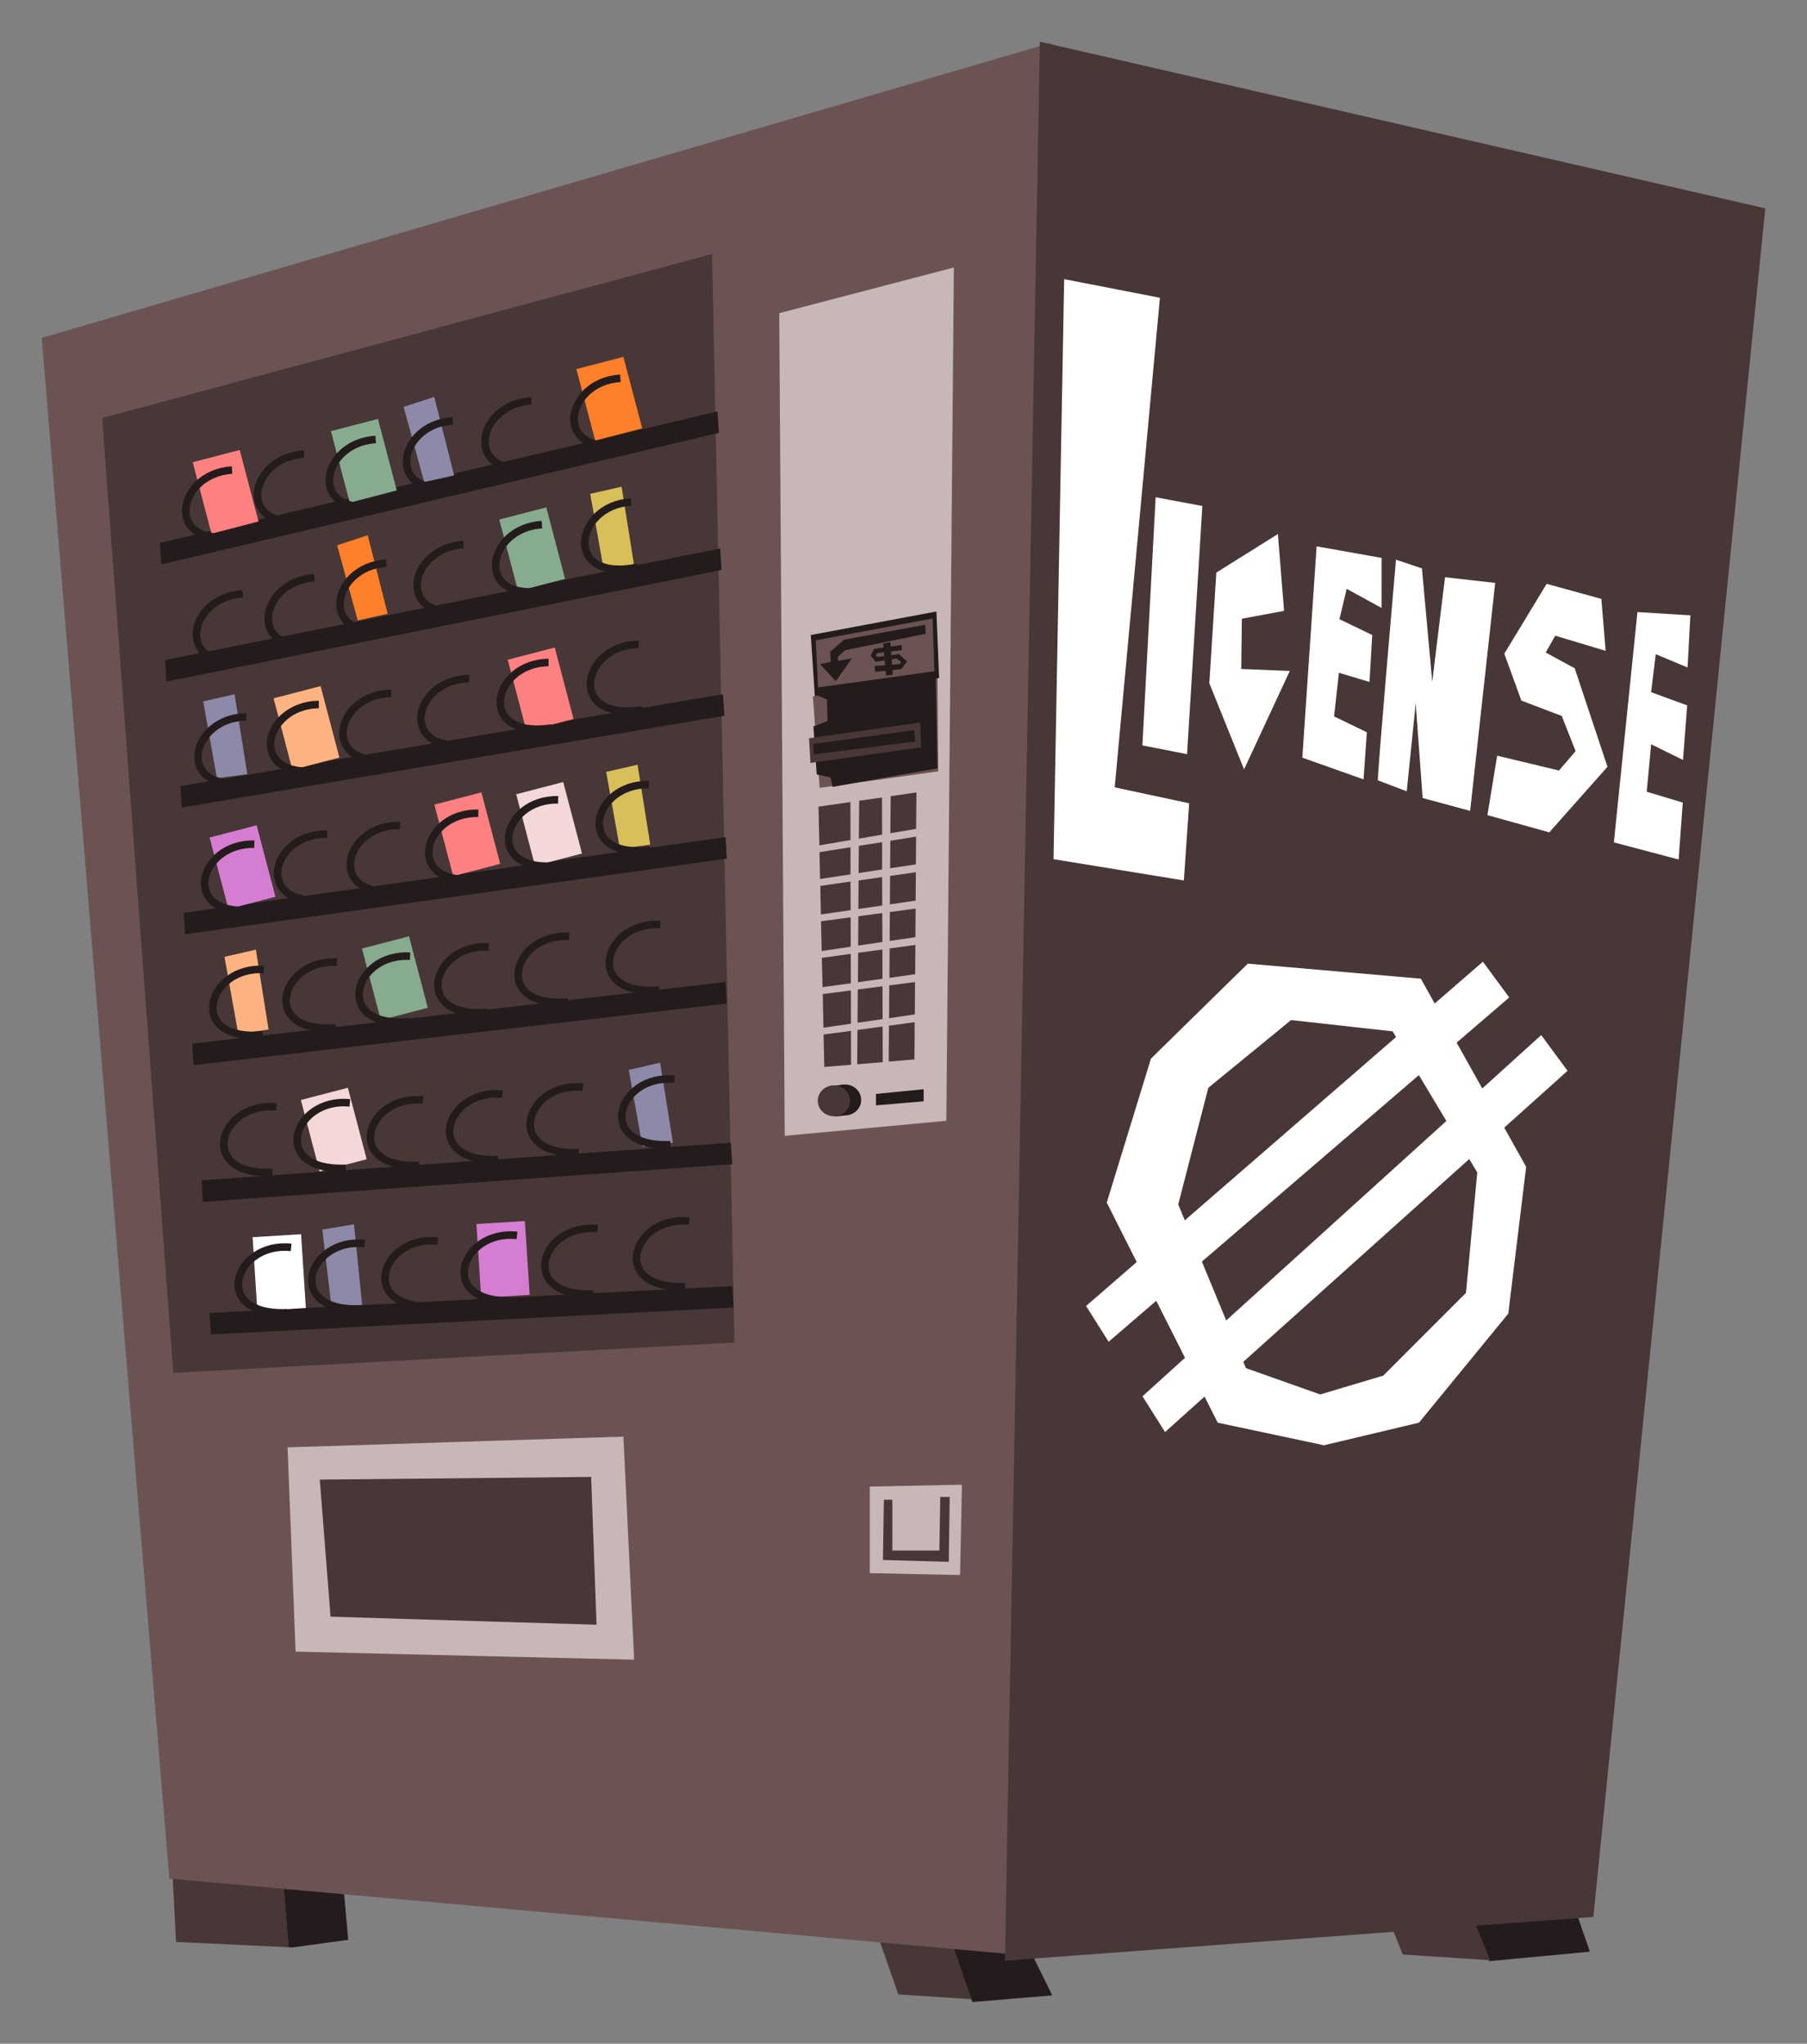 <?xml version="1.0" encoding="UTF-8" standalone="no"?>
<!-- Created with Inkscape (http://www.inkscape.org/) -->

<svg
   xmlns:dc="http://purl.org/dc/elements/1.1/"
   xmlns:cc="http://creativecommons.org/ns#"
   xmlns:rdf="http://www.w3.org/1999/02/22-rdf-syntax-ns#"
   xmlns:svg="http://www.w3.org/2000/svg"
   xmlns="http://www.w3.org/2000/svg"
   xmlns:sodipodi="http://sodipodi.sourceforge.net/DTD/sodipodi-0.dtd"
   xmlns:inkscape="http://www.inkscape.org/namespaces/inkscape"
   width="453.688"
   height="512.969"
   id="svg3462"
   version="1.1"
   inkscape:version="0.48.5 r10040"
   sodipodi:docname="vending-machine.svg">
  <rect width="100%" height="100%" fill="#808080" stroke="none"/>
  <defs
     id="defs3464" />
  <sodipodi:namedview
     id="base"
     pagecolor="#ffffff"
     bordercolor="#666666"
     borderopacity="1.0"
     inkscape:pageopacity="0.0"
     inkscape:pageshadow="2"
     inkscape:zoom="0.5"
     inkscape:cx="265.51878"
     inkscape:cy="353.56999"
     inkscape:document-units="px"
     inkscape:current-layer="layer1"
     showgrid="false"
     inkscape:window-width="1366"
     inkscape:window-height="768"
     inkscape:window-x="0"
     inkscape:window-y="0"
     inkscape:window-maximized="0"
     fit-margin-top="10"
     fit-margin-left="10"
     fit-margin-right="10"
     fit-margin-bottom="10" />
  <g
     inkscape:label="Layer 1"
     inkscape:groupmode="layer"
     id="layer1"
     transform="translate(-128.709,-89.518)">
    <path
       style="fill:#241c1c;fill-opacity:1;stroke:#000000;stroke-width:0.944px;stroke-linecap:butt;stroke-linejoin:miter;stroke-opacity:0"
       d="m 527.887,579.374 -3.816,-10.971 -26.474,0.477 5.008,12.879 z"
       id="path4609"
       inkscape:connector-curvature="0" />
    <path
       style="fill:#241c1c;fill-opacity:1;stroke:#ffffff;stroke-width:0.944px;stroke-linecap:butt;stroke-linejoin:miter;stroke-opacity:0"
       d="m 372.861,592.015 20.034,-1.67 -7.394,-15.025 -18.842,0.715 z"
       id="path4603"
       inkscape:connector-curvature="0"
       sodipodi:nodetypes="ccccc" />
    <path
       style="fill:#483737;fill-opacity:1;stroke:#ffffff;stroke-width:0.944px;stroke-linecap:butt;stroke-linejoin:miter;stroke-opacity:0"
       d="m 372.623,591.299 -5.008,-14.549 -18.603,-1.669 5.247,15.025 z"
       id="path4601"
       inkscape:connector-curvature="0"
       sodipodi:nodetypes="ccccc" />
    <path
       style="fill:#483737;fill-opacity:1;stroke:#ffffff;stroke-width:0.944px;stroke-linecap:butt;stroke-linejoin:miter;stroke-opacity:0"
       d="m 199.699,560.581 -27.801,-3.217 1.003,19.567 28.244,1.328 -1.446,-17.678 z"
       id="path4595"
       inkscape:connector-curvature="0" />
    <path
       style="fill:#241c1c;fill-opacity:1;stroke:#ffffff;stroke-width:0.944px;stroke-linecap:butt;stroke-linejoin:miter;stroke-opacity:0"
       d="m 199.699,560.581 1.446,17.678 0.944,0.059 14.048,-1.918 -1.269,-14.048 -15.17,-1.771 z"
       id="path4590"
       inkscape:connector-curvature="0" />
    <path
       style="fill:#6c5353;stroke:#ffffff;stroke-width:0.944px;stroke-linecap:butt;stroke-linejoin:miter;stroke-opacity:0"
       d="m 392.486,100.294 -253.305,74.035 32.043,386.703 210.469,18.888 z"
       id="path3481"
       inkscape:connector-curvature="0"
       sodipodi:nodetypes="ccccc" />
    <path
       style="fill:#483737;stroke:#ffffff;stroke-width:0.944px;stroke-linecap:butt;stroke-linejoin:miter;stroke-opacity:0"
       d="M 389.788,99.991 571.924,141.815 528.751,570.664 381.018,581.641 z"
       id="path3491"
       inkscape:connector-curvature="0"
       sodipodi:nodetypes="ccccc" />
    <path
       style="fill:#483737;fill-opacity:1;stroke:#ffffff;stroke-width:0.944px;stroke-linecap:butt;stroke-linejoin:miter;stroke-opacity:0"
       d="m 502.844,581.521 -21.942,-1.431 -4.293,-10.733 20.988,-0.716 z"
       id="path4611"
       inkscape:connector-curvature="0"
       sodipodi:nodetypes="ccccc" />
    <path
       style="fill:#483737;stroke:#ffffff;stroke-width:0.944px;stroke-linecap:butt;stroke-linejoin:miter;stroke-opacity:0"
       d="m 154.359,194.432 153.13,-41.149 5.628,273.205 -140.905,7.618 z"
       id="path3527"
       inkscape:connector-curvature="0"
       sodipodi:nodetypes="ccccc" />
    <path
       style="fill:#c8b7b7;fill-opacity:1;stroke:#ffffff;stroke-width:0.944px;stroke-linecap:butt;stroke-linejoin:miter;stroke-opacity:0"
       d="m 324.353,168.123 43.848,-11.468 -1.891,214.176 -40.574,3.775 z"
       id="path3529"
       inkscape:connector-curvature="0"
       sodipodi:nodetypes="ccccc" />
    <path
       style="fill:#6c5353;stroke:#ffffff;stroke-width:0.944px;stroke-linecap:butt;stroke-linejoin:miter;stroke-opacity:0"
       d="m 332.793,264.316 31.284,-5.107 0.198,23.923 -29.769,4.127 z"
       id="path3554"
       inkscape:connector-curvature="0"
       sodipodi:nodetypes="ccccc" />
    <path
       style="fill:#241c1c;fill-opacity:1;stroke:none"
       d="m 333.762,283.893 -0.829,-12.053 3.542,-1.349 -0.148,-5.397 -2.361,-1.012 29.682,-4.553 0.422,22.851 -26.309,4.638 -0.567,-2.352 z"
       id="path3562"
       inkscape:connector-curvature="0"
       sodipodi:nodetypes="cccccccccc" />
    <path
       style="fill:#483737;fill-opacity:1;stroke:none"
       d="m 331.839,274.81 0.358,6.201 27.785,-3.935 -0.238,-6.201 z"
       id="path3564"
       inkscape:connector-curvature="0"
       sodipodi:nodetypes="ccccc" />
    <path
       style="fill:#241c1c;fill-opacity:1;stroke:none"
       d="m 332.913,276.241 0.119,2.623 25.52,-3.22 -0.358,-2.862 z"
       id="path3566"
       inkscape:connector-curvature="0" />
    <path
       style="fill:#241c1c;stroke:none"
       d="m 333.291,264.251 -1.012,-15.347 31.537,-5.903 0.675,16.696 z"
       id="path3568"
       inkscape:connector-curvature="0" />
    <path
       style="fill:#6c5353;fill-opacity:1;stroke:none"
       d="m 333.509,250.244 0.596,11.806 29.216,-4.054 -0.477,-13.237 z"
       id="path3570"
       inkscape:connector-curvature="0" />
    <path
       style="fill:#241c1c;stroke:none"
       d="m 334.606,256.225 2.7,-0.6 -0.164,-2.52 3.508,-3.043 20.363,-3.738 0.119,2.266 -20.273,4.139 -1.789,1.675 0.06,1.007 3.459,-0.675 -4.026,5.758 z"
       id="path4340"
       inkscape:connector-curvature="0"
       sodipodi:nodetypes="cccccccccccc" />
    <path
       style="fill:#241c1c;fill-opacity:1;stroke:none"
       d="m 355.073,251.405 -6.892,0.973 -0.892,1.703 1.297,1.54 5.189,-0.811 1.135,0.811 -0.243,0.568 -6.405,0.486 0.162,1.459 6.567,-0.649 1.459,-1.946 -2.027,-1.865 -5.27,0.73 -0.649,-0.324 0.486,-0.649 6.162,-0.73 z"
       id="path4342"
       inkscape:connector-curvature="0"
       sodipodi:nodetypes="ccccccccccccccccc" />
    <path
       style="fill:#241c1c;fill-opacity:1;stroke:none"
       d="m 350.451,251.08 0.73,8.027 1.703,-0.243 -0.649,-8.189 z"
       id="path4344"
       inkscape:connector-curvature="0" />
    <path
       style="fill:#483737;fill-opacity:1;stroke:none"
       d="m 358.803,288.413 -6.463,0.944 -0.088,9.297 6.463,-1.092 0.088,-9.149 z m -8.647,1.269 -5.726,0.826 -0.088,9.503 5.844,-1.003 -0.029,-9.326 z m -7.939,1.151 -7.998,1.151 0.207,9.71 7.821,-1.328 -0.029,-9.533 z m 16.498,8.677 -6.463,1.033 -0.059,6.906 6.463,-0.974 0.059,-6.965 z m -8.529,1.387 -5.844,0.915 -0.059,6.847 5.903,-0.915 0,-6.847 z m -7.939,1.269 -7.791,1.24 0.148,6.729 7.644,-1.151 0,-6.817 z m 16.409,6.286 -6.463,0.915 -0.059,7.142 6.463,-0.944 0.059,-7.113 z m -8.47,1.21 -5.903,0.856 -0.059,7.142 5.991,-0.856 -0.029,-7.142 z m -7.939,1.121 -7.585,1.092 0.148,7.172 7.467,-1.092 -0.029,-7.172 z m 16.35,6.788 -6.463,0.856 -0.059,7.26 6.463,-0.944 0.059,-7.172 z m -8.382,1.121 -5.991,0.797 -0.059,7.378 6.08,-0.915 -0.029,-7.26 z m -7.939,1.062 -7.437,1.003 0.177,7.467 7.29,-1.092 -0.029,-7.378 z m 16.262,6.936 -6.463,0.885 -0.059,7.378 6.463,-0.915 0.059,-7.349 z m -8.293,1.151 -6.08,0.826 -0.059,7.378 6.168,-0.856 -0.029,-7.349 z m -7.939,1.092 -7.26,1.003 0.177,7.349 7.113,-0.974 -0.029,-7.378 z m 16.144,7.083 -6.463,0.826 -0.059,8.234 6.463,-0.944 0.059,-8.116 z m -8.175,1.062 -6.198,0.797 -0.059,8.352 6.286,-0.915 -0.029,-8.234 z m -7.939,1.033 -7.054,0.915 0.177,8.441 6.906,-1.003 -0.029,-8.352 z m 16.025,7.968 -6.463,0.885 -0.059,9.001 6.463,-0.531 0.059,-9.356 z m -8.057,1.092 -6.316,0.856 -0.059,8.618 6.404,-0.531 -0.029,-8.942 z m -7.939,1.092 -6.877,0.915 0.177,8.146 6.729,-0.561 -0.029,-8.5 z"
       id="path4370"
       inkscape:connector-curvature="0" />
    <path
       style="fill:#c8b7b7;fill-opacity:1;stroke:#ffffff;stroke-width:0.944px;stroke-linecap:butt;stroke-linejoin:miter;stroke-opacity:0"
       d="m 200.905,452.796 2.024,51.268 84.997,2.024 -2.698,-55.99 z"
       id="path4578"
       inkscape:connector-curvature="0" />
    <path
       style="fill:#483737;fill-opacity:1;stroke:#ffffff;stroke-width:0.944px;stroke-linecap:butt;stroke-linejoin:miter;stroke-opacity:0"
       d="m 209,460.891 2.698,34.404 66.783,2.024 -1.349,-37.102 z"
       id="path4584"
       inkscape:connector-curvature="0"
       sodipodi:nodetypes="ccccc" />
    <path
       style="fill:#241c1c;fill-opacity:1;stroke:#ffffff;stroke-width:3.778;stroke-linecap:butt;stroke-linejoin:bevel;stroke-miterlimit:4;stroke-opacity:0;stroke-dasharray:none;stroke-dashoffset:0"
       d="m 340.594,361.693 -3.276,0.472 0.177,1.328 c -0.413,0.608 -0.649,1.345 -0.649,2.125 0,1.115 0.483,2.126 1.269,2.833 l 0.177,1.328 2.597,-0.295 c 0.217,0 0.412,-0.028 0.62,-0.059 1.932,-0.293 3.423,-1.873 3.423,-3.807 0,-2.142 -1.808,-3.896 -4.043,-3.896 -0.1,0 -0.197,0.023 -0.295,0.029 l 0,-0.059 z"
       id="path4619"
       inkscape:connector-curvature="0" />
    <path
       style="fill:#241c1c;fill-opacity:1;stroke:#ffffff;stroke-width:0.944px;stroke-linecap:butt;stroke-linejoin:miter;stroke-opacity:0"
       d="m 348.638,364.089 0,2.867 11.974,-1.012 0,-3.036 z"
       id="path4615"
       inkscape:connector-curvature="0"
       sodipodi:nodetypes="ccccc" />
    <path
       sodipodi:type="arc"
       style="fill:#483737;fill-opacity:1;stroke:#ffffff;stroke-width:4;stroke-linecap:butt;stroke-linejoin:bevel;stroke-miterlimit:4;stroke-opacity:0;stroke-dasharray:none;stroke-dashoffset:0"
       id="path4617"
       sodipodi:cx="241.60715"
       sodipodi:cy="315.21933"
       sodipodi:rx="4.2857141"
       sodipodi:ry="4.1071429"
       d="m 245.893,315.219 c 0,2.268 -1.919,4.107 -4.286,4.107 -2.367,0 -4.286,-1.839 -4.286,-4.107 0,-2.268 1.919,-4.107 4.286,-4.107 2.367,0 4.286,1.839 4.286,4.107 z"
       transform="matrix(0.944,0,0,0.944,110.005,68.247)" />
    <path
       style="fill:#241c1c;stroke:#ffffff;stroke-width:0.944px;stroke-linecap:butt;stroke-linejoin:miter;stroke-opacity:0"
       d="m 181.656,424.46 -0.337,-5.397 131.233,-6.756 0.337,5.397 z"
       id="path4638"
       inkscape:connector-curvature="0"
       sodipodi:nodetypes="ccccc" />
    <path
       sodipodi:nodetypes="ccccc"
       inkscape:connector-curvature="0"
       id="path4653"
       d="m 179.649,391.174 -0.337,-5.397 132.899,-9.451 0.337,5.397 z"
       style="fill:#241c1c;stroke:#ffffff;stroke-width:0.944px;stroke-linecap:butt;stroke-linejoin:miter;stroke-opacity:0" />
    <path
       style="fill:#241c1c;stroke:#ffffff;stroke-width:0.944px;stroke-linecap:butt;stroke-linejoin:miter;stroke-opacity:0"
       d="m 177.305,356.865 -0.337,-5.397 133.897,-15.475 0.337,5.397 z"
       id="path4655"
       inkscape:connector-curvature="0"
       sodipodi:nodetypes="ccccc" />
    <path
       sodipodi:nodetypes="ccccc"
       inkscape:connector-curvature="0"
       id="path4657"
       d="m 175.183,324.023 -0.337,-5.397 136.022,-18.999 0.337,5.397 z"
       style="fill:#241c1c;stroke:#ffffff;stroke-width:0.944px;stroke-linecap:butt;stroke-linejoin:miter;stroke-opacity:0" />
    <path
       style="fill:#241c1c;stroke:#ffffff;stroke-width:0.944px;stroke-linecap:butt;stroke-linejoin:miter;stroke-opacity:0"
       d="m 169.173,231.199 -0.337,-5.397 140.029,-33.023 0.337,5.397 z"
       id="path4661"
       inkscape:connector-curvature="0"
       sodipodi:nodetypes="ccccc" />
    <path
       sodipodi:nodetypes="ccccc"
       inkscape:connector-curvature="0"
       id="path4663"
       d="m 170.509,260.582 -0.337,-5.397 139.361,-28.015 0.337,5.397 z"
       style="fill:#241c1c;stroke:#ffffff;stroke-width:0.944px;stroke-linecap:butt;stroke-linejoin:miter;stroke-opacity:0" />
    <path
       style="fill:#241c1c;stroke:#ffffff;stroke-width:0.944px;stroke-linecap:butt;stroke-linejoin:miter;stroke-opacity:0"
       d="m 174.344,292.217 -0.337,-5.397 136.235,-23.057 0.337,5.397 z"
       id="path4665"
       inkscape:connector-curvature="0"
       sodipodi:nodetypes="ccccc" />
    <path
       style="font-size:medium;font-style:normal;font-variant:normal;font-weight:normal;font-stretch:normal;text-indent:0;text-align:start;text-decoration:none;line-height:normal;letter-spacing:normal;word-spacing:normal;text-transform:none;direction:ltr;block-progression:tb;writing-mode:lr-tb;text-anchor:start;baseline-shift:baseline;color:#000000;fill:#ffffff;fill-opacity:0;fill-rule:nonzero;stroke:none;stroke-width:1px;marker:none;visibility:visible;display:inline;overflow:visible;enable-background:accumulate;font-family:Sans;-inkscape-font-specification:Sans"
       d="m 306.477,134.385 0,0.561 7.555,310.712 0,0.472 0.472,0 102.941,-0.944 0.354,-0.029 0.088,-0.325 79.331,-278.602 0.148,-0.502 -0.502,-0.088 -189.827,-31.166 -0.561,-0.089 z m 0.944,1.092 188.764,30.989 -79.095,277.775 -102.115,0.944 -7.555,-309.708 z"
       id="path4894"
       inkscape:connector-curvature="0" />
    <path
       style="font-size:medium;font-style:normal;font-variant:normal;font-weight:normal;font-stretch:normal;text-indent:0;text-align:start;text-decoration:none;line-height:normal;letter-spacing:normal;word-spacing:normal;text-transform:none;direction:ltr;block-progression:tb;writing-mode:lr-tb;text-anchor:start;baseline-shift:baseline;color:#000000;fill:#ffffff;fill-opacity:0;fill-rule:nonzero;stroke:none;stroke-width:1px;marker:none;visibility:visible;display:inline;overflow:visible;enable-background:accumulate;font-family:Sans;-inkscape-font-specification:Sans"
       d="m 306.477,134.385 0,0.561 7.555,310.712 0,0.472 0.472,0 102.941,-0.944 0.354,-0.029 0.088,-0.325 79.331,-278.602 0.148,-0.502 -0.502,-0.088 -189.827,-31.166 -0.561,-0.089 z m 0.944,1.092 188.764,30.989 -79.095,277.775 -102.115,0.944 -7.555,-309.708 z"
       id="path4896"
       inkscape:connector-curvature="0" />
    <path
       style="fill:#ff8080;stroke:none"
       d="m 177.092,205.529 4.722,17.944 11.805,-3.069 -4.722,-17.944 z"
       id="path5502"
       inkscape:connector-curvature="0" />
    <path
       style="fill:none;stroke:#241c1c;stroke-width:1.889;stroke-linecap:butt;stroke-linejoin:miter;stroke-miterlimit:4;stroke-opacity:1;stroke-dasharray:none"
       d="m 186.974,207.505 c -14.263,0.847 -17.301,20.275 1.669,16.361"
       id="path5366"
       inkscape:connector-curvature="0"
       sodipodi:nodetypes="cc" />
    <path
       sodipodi:nodetypes="cc"
       inkscape:connector-curvature="0"
       id="path5394"
       d="m 205.005,203.498 c -14.263,0.847 -17.301,20.275 1.669,16.361"
       style="fill:none;stroke:#241c1c;stroke-width:1.889;stroke-linecap:butt;stroke-linejoin:miter;stroke-miterlimit:4;stroke-opacity:1;stroke-dasharray:none" />
    <path
       inkscape:connector-curvature="0"
       id="path5504"
       d="m 211.8,197.737 4.722,17.944 11.805,-3.069 -4.722,-17.944 z"
       style="fill:#87ab8f;fill-opacity:1;stroke:none" />
    <path
       style="fill:none;stroke:#241c1c;stroke-width:1.889;stroke-linecap:butt;stroke-linejoin:miter;stroke-miterlimit:4;stroke-opacity:1;stroke-dasharray:none"
       d="m 223.036,199.825 c -14.263,0.847 -17.301,20.275 1.669,16.361"
       id="path5396"
       inkscape:connector-curvature="0"
       sodipodi:nodetypes="cc" />
    <path
       inkscape:connector-curvature="0"
       id="path5530"
       d="m 235.223,210.51 -5.175,-18.865 7.68,-2.504 5.008,19.7 z"
       style="fill:#8d8aa9;fill-opacity:1;stroke:none" />
    <path
       sodipodi:nodetypes="cc"
       inkscape:connector-curvature="0"
       id="path5398"
       d="m 242.402,195.151 c -14.263,0.847 -17.301,20.275 1.669,16.361"
       style="fill:none;stroke:#241c1c;stroke-width:1.889;stroke-linecap:butt;stroke-linejoin:miter;stroke-miterlimit:4;stroke-opacity:1;stroke-dasharray:none" />
    <path
       style="fill:none;stroke:#241c1c;stroke-width:1.889;stroke-linecap:butt;stroke-linejoin:miter;stroke-miterlimit:4;stroke-opacity:1;stroke-dasharray:none"
       d="m 262.102,190.142 c -14.263,0.847 -17.301,20.275 1.669,16.361"
       id="path5400"
       inkscape:connector-curvature="0"
       sodipodi:nodetypes="cc" />
    <path
       style="fill:#ff7f2a;stroke:none"
       d="m 273.422,182.154 4.722,17.944 11.805,-3.069 -4.722,-17.944 z"
       id="path5506"
       inkscape:connector-curvature="0" />
    <path
       sodipodi:nodetypes="cc"
       inkscape:connector-curvature="0"
       id="path5402"
       d="m 284.473,184.466 c -14.263,0.847 -17.301,20.275 1.669,16.361"
       style="fill:none;stroke:#241c1c;stroke-width:1.889;stroke-linecap:butt;stroke-linejoin:miter;stroke-miterlimit:4;stroke-opacity:1;stroke-dasharray:none" />
    <path
       sodipodi:nodetypes="cc"
       inkscape:connector-curvature="0"
       id="path5404"
       d="m 189.646,238.558 c -14.263,0.847 -17.301,20.275 1.669,16.361"
       style="fill:none;stroke:#241c1c;stroke-width:1.889;stroke-linecap:butt;stroke-linejoin:miter;stroke-miterlimit:4;stroke-opacity:1;stroke-dasharray:none" />
    <path
       style="fill:none;stroke:#241c1c;stroke-width:1.889;stroke-linecap:butt;stroke-linejoin:miter;stroke-miterlimit:4;stroke-opacity:1;stroke-dasharray:none"
       d="m 207.676,234.551 c -14.263,0.847 -17.301,20.275 1.669,16.361"
       id="path5406"
       inkscape:connector-curvature="0"
       sodipodi:nodetypes="cc" />
    <path
       style="fill:#ff7f2a;fill-opacity:1;stroke:none"
       d="m 218.528,245.236 -5.175,-18.865 7.68,-2.504 5.008,19.7 z"
       id="path5528"
       inkscape:connector-curvature="0" />
    <path
       sodipodi:nodetypes="cc"
       inkscape:connector-curvature="0"
       id="path5408"
       d="m 225.707,230.878 c -14.263,0.847 -17.301,20.275 1.669,16.361"
       style="fill:none;stroke:#241c1c;stroke-width:1.889;stroke-linecap:butt;stroke-linejoin:miter;stroke-miterlimit:4;stroke-opacity:1;stroke-dasharray:none" />
    <path
       style="fill:none;stroke:#241c1c;stroke-width:1.889;stroke-linecap:butt;stroke-linejoin:miter;stroke-miterlimit:4;stroke-opacity:1;stroke-dasharray:none"
       d="m 245.073,226.203 c -14.263,0.847 -17.301,20.275 1.669,16.361"
       id="path5410"
       inkscape:connector-curvature="0"
       sodipodi:nodetypes="cc" />
    <path
       inkscape:connector-curvature="0"
       id="path5508"
       d="m 254.062,219.931 4.722,17.944 11.805,-3.069 -4.722,-17.944 z"
       style="fill:#87ab8f;fill-opacity:1;stroke:none" />
    <path
       sodipodi:nodetypes="cc"
       inkscape:connector-curvature="0"
       id="path5412"
       d="m 264.773,221.195 c -14.263,0.847 -17.301,20.275 1.669,16.361"
       style="fill:none;stroke:#241c1c;stroke-width:1.889;stroke-linecap:butt;stroke-linejoin:miter;stroke-miterlimit:4;stroke-opacity:1;stroke-dasharray:none" />
    <path
       style="fill:#d9bf5a;fill-opacity:1;stroke:none"
       d="m 280.336,232.731 -3.441,-19.257 7.875,-1.797 3.199,20.074 z"
       id="path5545"
       inkscape:connector-curvature="0" />
    <path
       style="fill:none;stroke:#241c1c;stroke-width:1.889;stroke-linecap:butt;stroke-linejoin:miter;stroke-miterlimit:4;stroke-opacity:1;stroke-dasharray:none"
       d="m 287.145,215.519 c -14.263,0.847 -17.301,20.275 1.669,16.361"
       id="path5414"
       inkscape:connector-curvature="0"
       sodipodi:nodetypes="cc" />
    <path
       inkscape:connector-curvature="0"
       id="path5547"
       d="m 183.171,284.82 -3.441,-19.257 7.875,-1.797 3.199,20.074 z"
       style="fill:#8d8aa9;fill-opacity:1;stroke:none" />
    <path
       style="fill:none;stroke:#241c1c;stroke-width:1.889;stroke-linecap:butt;stroke-linejoin:miter;stroke-miterlimit:4;stroke-opacity:1;stroke-dasharray:none"
       d="m 190.549,269.462 c -14.288,0.146 -18.275,19.401 0.865,16.423"
       id="path5416"
       inkscape:connector-curvature="0"
       sodipodi:nodetypes="cc" />
    <path
       style="fill:#ffb380;stroke:none"
       d="m 197.397,264.791 4.722,17.944 11.805,-3.069 -4.722,-17.944 z"
       id="path5510"
       inkscape:connector-curvature="0" />
    <path
       sodipodi:nodetypes="cc"
       inkscape:connector-curvature="0"
       id="path5418"
       d="m 208.755,266.345 c -14.288,0.146 -18.275,19.401 0.865,16.423"
       style="fill:none;stroke:#241c1c;stroke-width:1.889;stroke-linecap:butt;stroke-linejoin:miter;stroke-miterlimit:4;stroke-opacity:1;stroke-dasharray:none" />
    <path
       style="fill:none;stroke:#241c1c;stroke-width:1.889;stroke-linecap:butt;stroke-linejoin:miter;stroke-miterlimit:4;stroke-opacity:1;stroke-dasharray:none"
       d="m 226.944,263.561 c -14.288,0.146 -18.275,19.401 0.865,16.423"
       id="path5420"
       inkscape:connector-curvature="0"
       sodipodi:nodetypes="cc" />
    <path
       sodipodi:nodetypes="cc"
       inkscape:connector-curvature="0"
       id="path5422"
       d="m 246.516,259.843 c -14.288,0.146 -18.275,19.401 0.865,16.423"
       style="fill:none;stroke:#241c1c;stroke-width:1.889;stroke-linecap:butt;stroke-linejoin:miter;stroke-miterlimit:4;stroke-opacity:1;stroke-dasharray:none" />
    <path
       inkscape:connector-curvature="0"
       id="path5512"
       d="m 256.187,255.11 4.722,17.944 11.805,-3.069 -4.722,-17.944 z"
       style="fill:#ff8080;stroke:none" />
    <path
       style="fill:none;stroke:#241c1c;stroke-width:1.889;stroke-linecap:butt;stroke-linejoin:miter;stroke-miterlimit:4;stroke-opacity:1;stroke-dasharray:none"
       d="m 266.438,255.807 c -14.288,0.146 -18.275,19.401 0.865,16.423"
       id="path5424"
       inkscape:connector-curvature="0"
       sodipodi:nodetypes="cc" />
    <path
       sodipodi:nodetypes="cc"
       inkscape:connector-curvature="0"
       id="path5426"
       d="m 289.061,251.236 c -14.288,0.146 -18.275,19.401 0.864,16.423"
       style="fill:none;stroke:#241c1c;stroke-width:1.889;stroke-linecap:butt;stroke-linejoin:miter;stroke-miterlimit:4;stroke-opacity:1;stroke-dasharray:none" />
    <path
       style="fill:#d57dd1;fill-opacity:1;stroke:none"
       d="m 181.342,299.734 4.722,17.944 11.805,-3.069 -4.722,-17.944 z"
       id="path5518"
       inkscape:connector-curvature="0" />
    <path
       sodipodi:nodetypes="cc"
       inkscape:connector-curvature="0"
       id="path5428"
       d="m 192.552,301.407 c -14.285,-0.328 -18.908,18.785 0.32,16.443"
       style="fill:none;stroke:#241c1c;stroke-width:1.889;stroke-linecap:butt;stroke-linejoin:miter;stroke-miterlimit:4;stroke-opacity:1;stroke-dasharray:none" />
    <path
       style="fill:none;stroke:#241c1c;stroke-width:1.889;stroke-linecap:butt;stroke-linejoin:miter;stroke-miterlimit:4;stroke-opacity:1;stroke-dasharray:none"
       d="m 210.85,298.895 c -14.285,-0.328 -18.908,18.785 0.32,16.443"
       id="path5430"
       inkscape:connector-curvature="0"
       sodipodi:nodetypes="cc" />
    <path
       sodipodi:nodetypes="cc"
       inkscape:connector-curvature="0"
       id="path5432"
       d="m 229.122,296.715 c -14.285,-0.328 -18.908,18.785 0.32,16.443"
       style="fill:none;stroke:#241c1c;stroke-width:1.889;stroke-linecap:butt;stroke-linejoin:miter;stroke-miterlimit:4;stroke-opacity:1;stroke-dasharray:none" />
    <path
       style="fill:#ff8080;stroke:none"
       d="m 237.771,291.47 4.722,17.944 11.805,-3.069 -4.722,-17.944 z"
       id="path5514"
       inkscape:connector-curvature="0" />
    <path
       style="fill:none;stroke:#241c1c;stroke-width:1.889;stroke-linecap:butt;stroke-linejoin:miter;stroke-miterlimit:4;stroke-opacity:1;stroke-dasharray:none"
       d="m 248.807,293.647 c -14.285,-0.328 -18.908,18.785 0.32,16.443"
       id="path5434"
       inkscape:connector-curvature="0"
       sodipodi:nodetypes="cc" />
    <path
       inkscape:connector-curvature="0"
       id="path5516"
       d="m 258.312,288.873 4.722,17.944 11.805,-3.069 -4.722,-17.944 z"
       style="fill:#f4d7d7;stroke:none" />
    <path
       sodipodi:nodetypes="cc"
       inkscape:connector-curvature="0"
       id="path5436"
       d="m 268.851,290.273 c -14.285,-0.328 -18.908,18.785 0.32,16.443"
       style="fill:none;stroke:#241c1c;stroke-width:1.889;stroke-linecap:butt;stroke-linejoin:miter;stroke-miterlimit:4;stroke-opacity:1;stroke-dasharray:none" />
    <path
       style="fill:#d9bf5a;fill-opacity:1;stroke:none"
       d="m 284.343,302.516 -3.441,-19.257 7.875,-1.797 3.199,20.074 z"
       id="path5549"
       inkscape:connector-curvature="0" />
    <path
       style="fill:none;stroke:#241c1c;stroke-width:1.889;stroke-linecap:butt;stroke-linejoin:miter;stroke-miterlimit:4;stroke-opacity:1;stroke-dasharray:none"
       d="m 291.613,286.453 c -14.285,-0.328 -18.908,18.785 0.32,16.443"
       id="path5438"
       inkscape:connector-curvature="0"
       sodipodi:nodetypes="cc" />
    <path
       inkscape:connector-curvature="0"
       id="path5551"
       d="m 188.513,348.928 -3.441,-19.257 7.875,-1.797 3.199,20.074 z"
       style="fill:#ffb380;fill-opacity:1;stroke:none" />
    <path
       style="fill:none;stroke:#241c1c;stroke-width:1.889;stroke-linecap:butt;stroke-linejoin:miter;stroke-miterlimit:4;stroke-opacity:1;stroke-dasharray:none"
       d="m 194.95,332.859 c -14.263,-0.855 -19.588,18.074 -0.287,16.444"
       id="path5440"
       inkscape:connector-curvature="0"
       sodipodi:nodetypes="cc" />
    <path
       sodipodi:nodetypes="cc"
       inkscape:connector-curvature="0"
       id="path5442"
       d="m 213.329,331.024 c -14.263,-0.855 -19.588,18.074 -0.287,16.444"
       style="fill:none;stroke:#241c1c;stroke-width:1.889;stroke-linecap:butt;stroke-linejoin:miter;stroke-miterlimit:4;stroke-opacity:1;stroke-dasharray:none" />
    <path
       inkscape:connector-curvature="0"
       id="path5520"
       d="m 219.591,327.594 4.722,17.944 11.805,-3.069 -4.722,-17.944 z"
       style="fill:#87ab8f;fill-opacity:1;stroke:none" />
    <path
       style="fill:none;stroke:#241c1c;stroke-width:1.889;stroke-linecap:butt;stroke-linejoin:miter;stroke-miterlimit:4;stroke-opacity:1;stroke-dasharray:none"
       d="m 231.668,329.52 c -14.263,-0.855 -19.588,18.074 -0.287,16.444"
       id="path5444"
       inkscape:connector-curvature="0"
       sodipodi:nodetypes="cc" />
    <path
       sodipodi:nodetypes="cc"
       inkscape:connector-curvature="0"
       id="path5446"
       d="m 251.453,327.181 c -14.263,-0.855 -19.588,18.074 -0.287,16.444"
       style="fill:none;stroke:#241c1c;stroke-width:1.889;stroke-linecap:butt;stroke-linejoin:miter;stroke-miterlimit:4;stroke-opacity:1;stroke-dasharray:none" />
    <path
       style="fill:none;stroke:#241c1c;stroke-width:1.889;stroke-linecap:butt;stroke-linejoin:miter;stroke-miterlimit:4;stroke-opacity:1;stroke-dasharray:none"
       d="m 271.609,324.55 c -14.263,-0.855 -19.588,18.074 -0.287,16.444"
       id="path5448"
       inkscape:connector-curvature="0"
       sodipodi:nodetypes="cc" />
    <path
       sodipodi:nodetypes="cc"
       inkscape:connector-curvature="0"
       id="path5450"
       d="m 294.496,321.573 c -14.263,-0.855 -19.588,18.074 -0.287,16.444"
       style="fill:none;stroke:#241c1c;stroke-width:1.889;stroke-linecap:butt;stroke-linejoin:miter;stroke-miterlimit:4;stroke-opacity:1;stroke-dasharray:none" />
    <path
       sodipodi:nodetypes="cc"
       inkscape:connector-curvature="0"
       id="path5452"
       d="m 198.109,367.372 c -14.212,-1.474 -20.355,17.206 -1.002,16.416"
       style="fill:none;stroke:#241c1c;stroke-width:1.889;stroke-linecap:butt;stroke-linejoin:miter;stroke-miterlimit:4;stroke-opacity:1;stroke-dasharray:none" />
    <path
       style="fill:#f4d7d7;stroke:none"
       d="m 204.244,365.607 4.722,17.944 11.805,-3.069 -4.722,-17.944 z"
       id="path5522"
       inkscape:connector-curvature="0" />
    <path
       style="fill:none;stroke:#241c1c;stroke-width:1.889;stroke-linecap:butt;stroke-linejoin:miter;stroke-miterlimit:4;stroke-opacity:1;stroke-dasharray:none"
       d="m 216.551,366.337 c -14.212,-1.474 -20.355,17.206 -1.002,16.416"
       id="path5454"
       inkscape:connector-curvature="0"
       sodipodi:nodetypes="cc" />
    <path
       sodipodi:nodetypes="cc"
       inkscape:connector-curvature="0"
       id="path5456"
       d="m 234.938,365.632 c -14.212,-1.474 -20.355,17.206 -1.002,16.416"
       style="fill:none;stroke:#241c1c;stroke-width:1.889;stroke-linecap:butt;stroke-linejoin:miter;stroke-miterlimit:4;stroke-opacity:1;stroke-dasharray:none" />
    <path
       style="fill:none;stroke:#241c1c;stroke-width:1.889;stroke-linecap:butt;stroke-linejoin:miter;stroke-miterlimit:4;stroke-opacity:1;stroke-dasharray:none"
       d="m 254.806,364.155 c -14.212,-1.474 -20.355,17.206 -1.002,16.416"
       id="path5458"
       inkscape:connector-curvature="0"
       sodipodi:nodetypes="cc" />
    <path
       sodipodi:nodetypes="cc"
       inkscape:connector-curvature="0"
       id="path5460"
       d="m 275.057,362.402 c -14.212,-1.474 -20.355,17.206 -1.002,16.416"
       style="fill:none;stroke:#241c1c;stroke-width:1.889;stroke-linecap:butt;stroke-linejoin:miter;stroke-miterlimit:4;stroke-opacity:1;stroke-dasharray:none" />
    <path
       style="fill:#8d8aa9;fill-opacity:1;stroke:none"
       d="m 290.019,377.31 -3.441,-19.257 7.875,-1.797 3.199,20.074 z"
       id="path5553"
       inkscape:connector-curvature="0" />
    <path
       style="fill:none;stroke:#241c1c;stroke-width:1.889;stroke-linecap:butt;stroke-linejoin:miter;stroke-miterlimit:4;stroke-opacity:1;stroke-dasharray:none"
       d="m 298.052,360.423 c -14.212,-1.474 -20.355,17.206 -1.002,16.416"
       id="path5462"
       inkscape:connector-curvature="0"
       sodipodi:nodetypes="cc" />
    <path
       style="fill:#ffffff;stroke:none"
       d="m 192.127,400.05 1.2,18.516 12.174,-0.753 -1.2,-18.516 z"
       id="path5526"
       inkscape:connector-curvature="0" />
    <path
       style="fill:none;stroke:#241c1c;stroke-width:1.889;stroke-linecap:butt;stroke-linejoin:miter;stroke-miterlimit:4;stroke-opacity:1;stroke-dasharray:none"
       d="m 201.8,402.609 c -14.207,-1.525 -20.417,17.133 -1.061,16.412"
       id="path5464"
       inkscape:connector-curvature="0"
       sodipodi:nodetypes="cc" />
    <path
       inkscape:connector-curvature="0"
       id="path5555"
       d="m 211.951,417.573 -2.325,-19.424 7.966,-1.339 2.036,20.225 z"
       style="fill:#8d8aa9;fill-opacity:1;stroke:none" />
    <path
       sodipodi:nodetypes="cc"
       inkscape:connector-curvature="0"
       id="path5466"
       d="m 220.245,401.641 c -14.207,-1.525 -20.417,17.133 -1.061,16.412"
       style="fill:none;stroke:#241c1c;stroke-width:1.889;stroke-linecap:butt;stroke-linejoin:miter;stroke-miterlimit:4;stroke-opacity:1;stroke-dasharray:none" />
    <path
       style="fill:none;stroke:#241c1c;stroke-width:1.889;stroke-linecap:butt;stroke-linejoin:miter;stroke-miterlimit:4;stroke-opacity:1;stroke-dasharray:none"
       d="m 238.634,401.002 c -14.207,-1.525 -20.417,17.133 -1.061,16.412"
       id="path5468"
       inkscape:connector-curvature="0"
       sodipodi:nodetypes="cc" />
    <path
       inkscape:connector-curvature="0"
       id="path5524"
       d="m 248.319,396.744 1.2,18.516 12.174,-0.753 -1.2,-18.516 z"
       style="fill:#d57dd1;fill-opacity:1;stroke:none" />
    <path
       sodipodi:nodetypes="cc"
       inkscape:connector-curvature="0"
       id="path5470"
       d="m 258.507,399.596 c -14.207,-1.525 -20.417,17.133 -1.061,16.412"
       style="fill:none;stroke:#241c1c;stroke-width:1.889;stroke-linecap:butt;stroke-linejoin:miter;stroke-miterlimit:4;stroke-opacity:1;stroke-dasharray:none" />
    <path
       style="fill:none;stroke:#241c1c;stroke-width:1.889;stroke-linecap:butt;stroke-linejoin:miter;stroke-miterlimit:4;stroke-opacity:1;stroke-dasharray:none"
       d="m 278.764,397.917 c -14.207,-1.525 -20.417,17.133 -1.061,16.412"
       id="path5472"
       inkscape:connector-curvature="0"
       sodipodi:nodetypes="cc" />
    <path
       sodipodi:nodetypes="cc"
       inkscape:connector-curvature="0"
       id="path5474"
       d="m 301.767,396.02 c -14.207,-1.525 -20.417,17.133 -1.061,16.412"
       style="fill:none;stroke:#241c1c;stroke-width:1.889;stroke-linecap:butt;stroke-linejoin:miter;stroke-miterlimit:4;stroke-opacity:1;stroke-dasharray:none" />
    <path
       style="fill:#c8b7b7;fill-opacity:1;stroke:#ffffff;stroke-width:0.944px;stroke-linecap:butt;stroke-linejoin:miter;stroke-opacity:0"
       d="m 347.087,462.645 0,21.721 22.666,0.472 0.472,-22.666 z"
       id="path5570"
       inkscape:connector-curvature="0"
       sodipodi:nodetypes="ccccc" />
    <path
       style="fill:#483737;fill-opacity:1;stroke:none"
       d="m 350.628,465.95 -0.236,15.111 16.527,0.472 0.236,-16.291 -2.361,0 -0.236,13.458 -11.805,0 0,-12.75 z"
       id="path5572"
       inkscape:connector-curvature="0" />
    <path
       style="fill:#ffffff;stroke:#ffffff;stroke-width:0.944px;stroke-linecap:butt;stroke-linejoin:miter;stroke-opacity:0"
       d="m 395.891,159.584 -2.671,145.58 32.722,5.342 1.336,-19.366 -18.698,-4.007 11.353,-122.875 z"
       id="path5587"
       inkscape:connector-curvature="0"
       sodipodi:nodetypes="ccccccc" />
    <path
       style="fill:#ffffff;stroke:#ffffff;stroke-width:0.923px;stroke-linecap:butt;stroke-linejoin:miter;stroke-opacity:0"
       d="m 418.859,214.331 -3.331,62.276 11.221,2.207 3.838,-62.291 z"
       id="path5589"
       inkscape:connector-curvature="0"
       sodipodi:nodetypes="ccccc" />
    <path
       style="fill:#ffffff;stroke:#ffffff;stroke-width:0.923px;stroke-linecap:butt;stroke-linejoin:miter;stroke-opacity:0"
       d="m 449.551,223.556 -15.454,9.676 -1.76,27.78 8.72,21.604 11.484,-24.69 -12.188,-0.5 0.155,-12.609 10.597,-1.977 z"
       id="path5591"
       inkscape:connector-curvature="0" />
    <path
       style="fill:#ffffff;stroke:#ffffff;stroke-width:0.923px;stroke-linecap:butt;stroke-linejoin:miter;stroke-opacity:0"
       d="m 475.589,229.551 -16.313,-2.905 -3.589,53.04 15.37,5.452 0.832,-11.83 -8.227,-3.972 1.215,-10.958 7.673,2.306 0.685,-11.784 -8.227,-3.972 1.816,-7.614 8.757,4.797 z"
       id="path5593"
       inkscape:connector-curvature="0"
       sodipodi:nodetypes="ccccccccccccc" />
    <path
       style="fill:#ffffff;stroke:#ffffff;stroke-width:0.923px;stroke-linecap:butt;stroke-linejoin:miter;stroke-opacity:0"
       d="m 474.649,285.374 c -0.066,-2.375 4.549,-55.387 4.549,-55.387 l 6.518,2.195 2.589,28.449 3.212,-26.234 12.594,1.43 -6.291,57.218 -11.927,-3.232 -1.739,-23.719 -2.253,22.048 z"
       id="path5595"
       inkscape:connector-curvature="0" />
    <path
       style="fill:#ffffff;stroke:#ffffff;stroke-width:0.923px;stroke-linecap:butt;stroke-linejoin:miter;stroke-opacity:0"
       d="m 530.764,239.835 -13.735,-3.775 -10.629,17.529 4.274,11.764 10.151,3.876 3.475,8.816 -4.168,4.87 -15.527,-3.725 -2.452,14.923 15.544,4.319 14.604,-16.452 -8.224,-24.726 -7.284,-3.956 2.393,-4.226 12.66,3.805 z"
       id="path5597"
       inkscape:connector-curvature="0" />
    <path
       style="fill:#ffffff;stroke:#ffffff;stroke-width:0.923px;stroke-linecap:butt;stroke-linejoin:miter;stroke-opacity:0"
       d="m 539.823,243.147 -5.916,57.802 16.261,4.299 1.035,-14.29 -9.043,-2.718 1.102,-11.915 8.001,3.936 1.052,-13.696 -9.059,-3.312 1.168,-9.54 7.984,3.342 0.71,-13.092 z"
       id="path5599"
       inkscape:connector-curvature="0" />
    <path
       style="fill:#ffffff;fill-opacity:1;stroke:#ffffff;stroke-width:0.944px;stroke-linecap:butt;stroke-linejoin:miter;stroke-opacity:0"
       d="m 442,331.384 -24.319,23.846 -11.097,36.124 27.86,55.248 26.68,5.666 23.846,-5.666 22.43,-27.388 4.486,-36.832 -26.444,-47.221 z m 10.861,14.166 25.499,2.833 21.249,35.415 -2.833,30.221 -20.777,20.777 -15.819,4.722 -18.652,-6.611 -16.999,-41.082 7.555,-29.277 z"
       id="path5601"
       inkscape:connector-curvature="0"
       sodipodi:nodetypes="cccccccccccccccccccc" />
    <path
       style="fill:#ffffff;stroke:none"
       d="m 401.39,417.313 99.635,-86.414 6.611,8.972 -100.58,86.414 z"
       id="path5606"
       inkscape:connector-curvature="0"
       sodipodi:nodetypes="ccccc" />
    <path
       sodipodi:nodetypes="ccccc"
       inkscape:connector-curvature="0"
       id="path5608"
       d="m 415.557,439.979 100.108,-90.664 6.611,8.972 -101.052,90.664 z"
       style="fill:#ffffff;stroke:none" />
  </g>
</svg>
